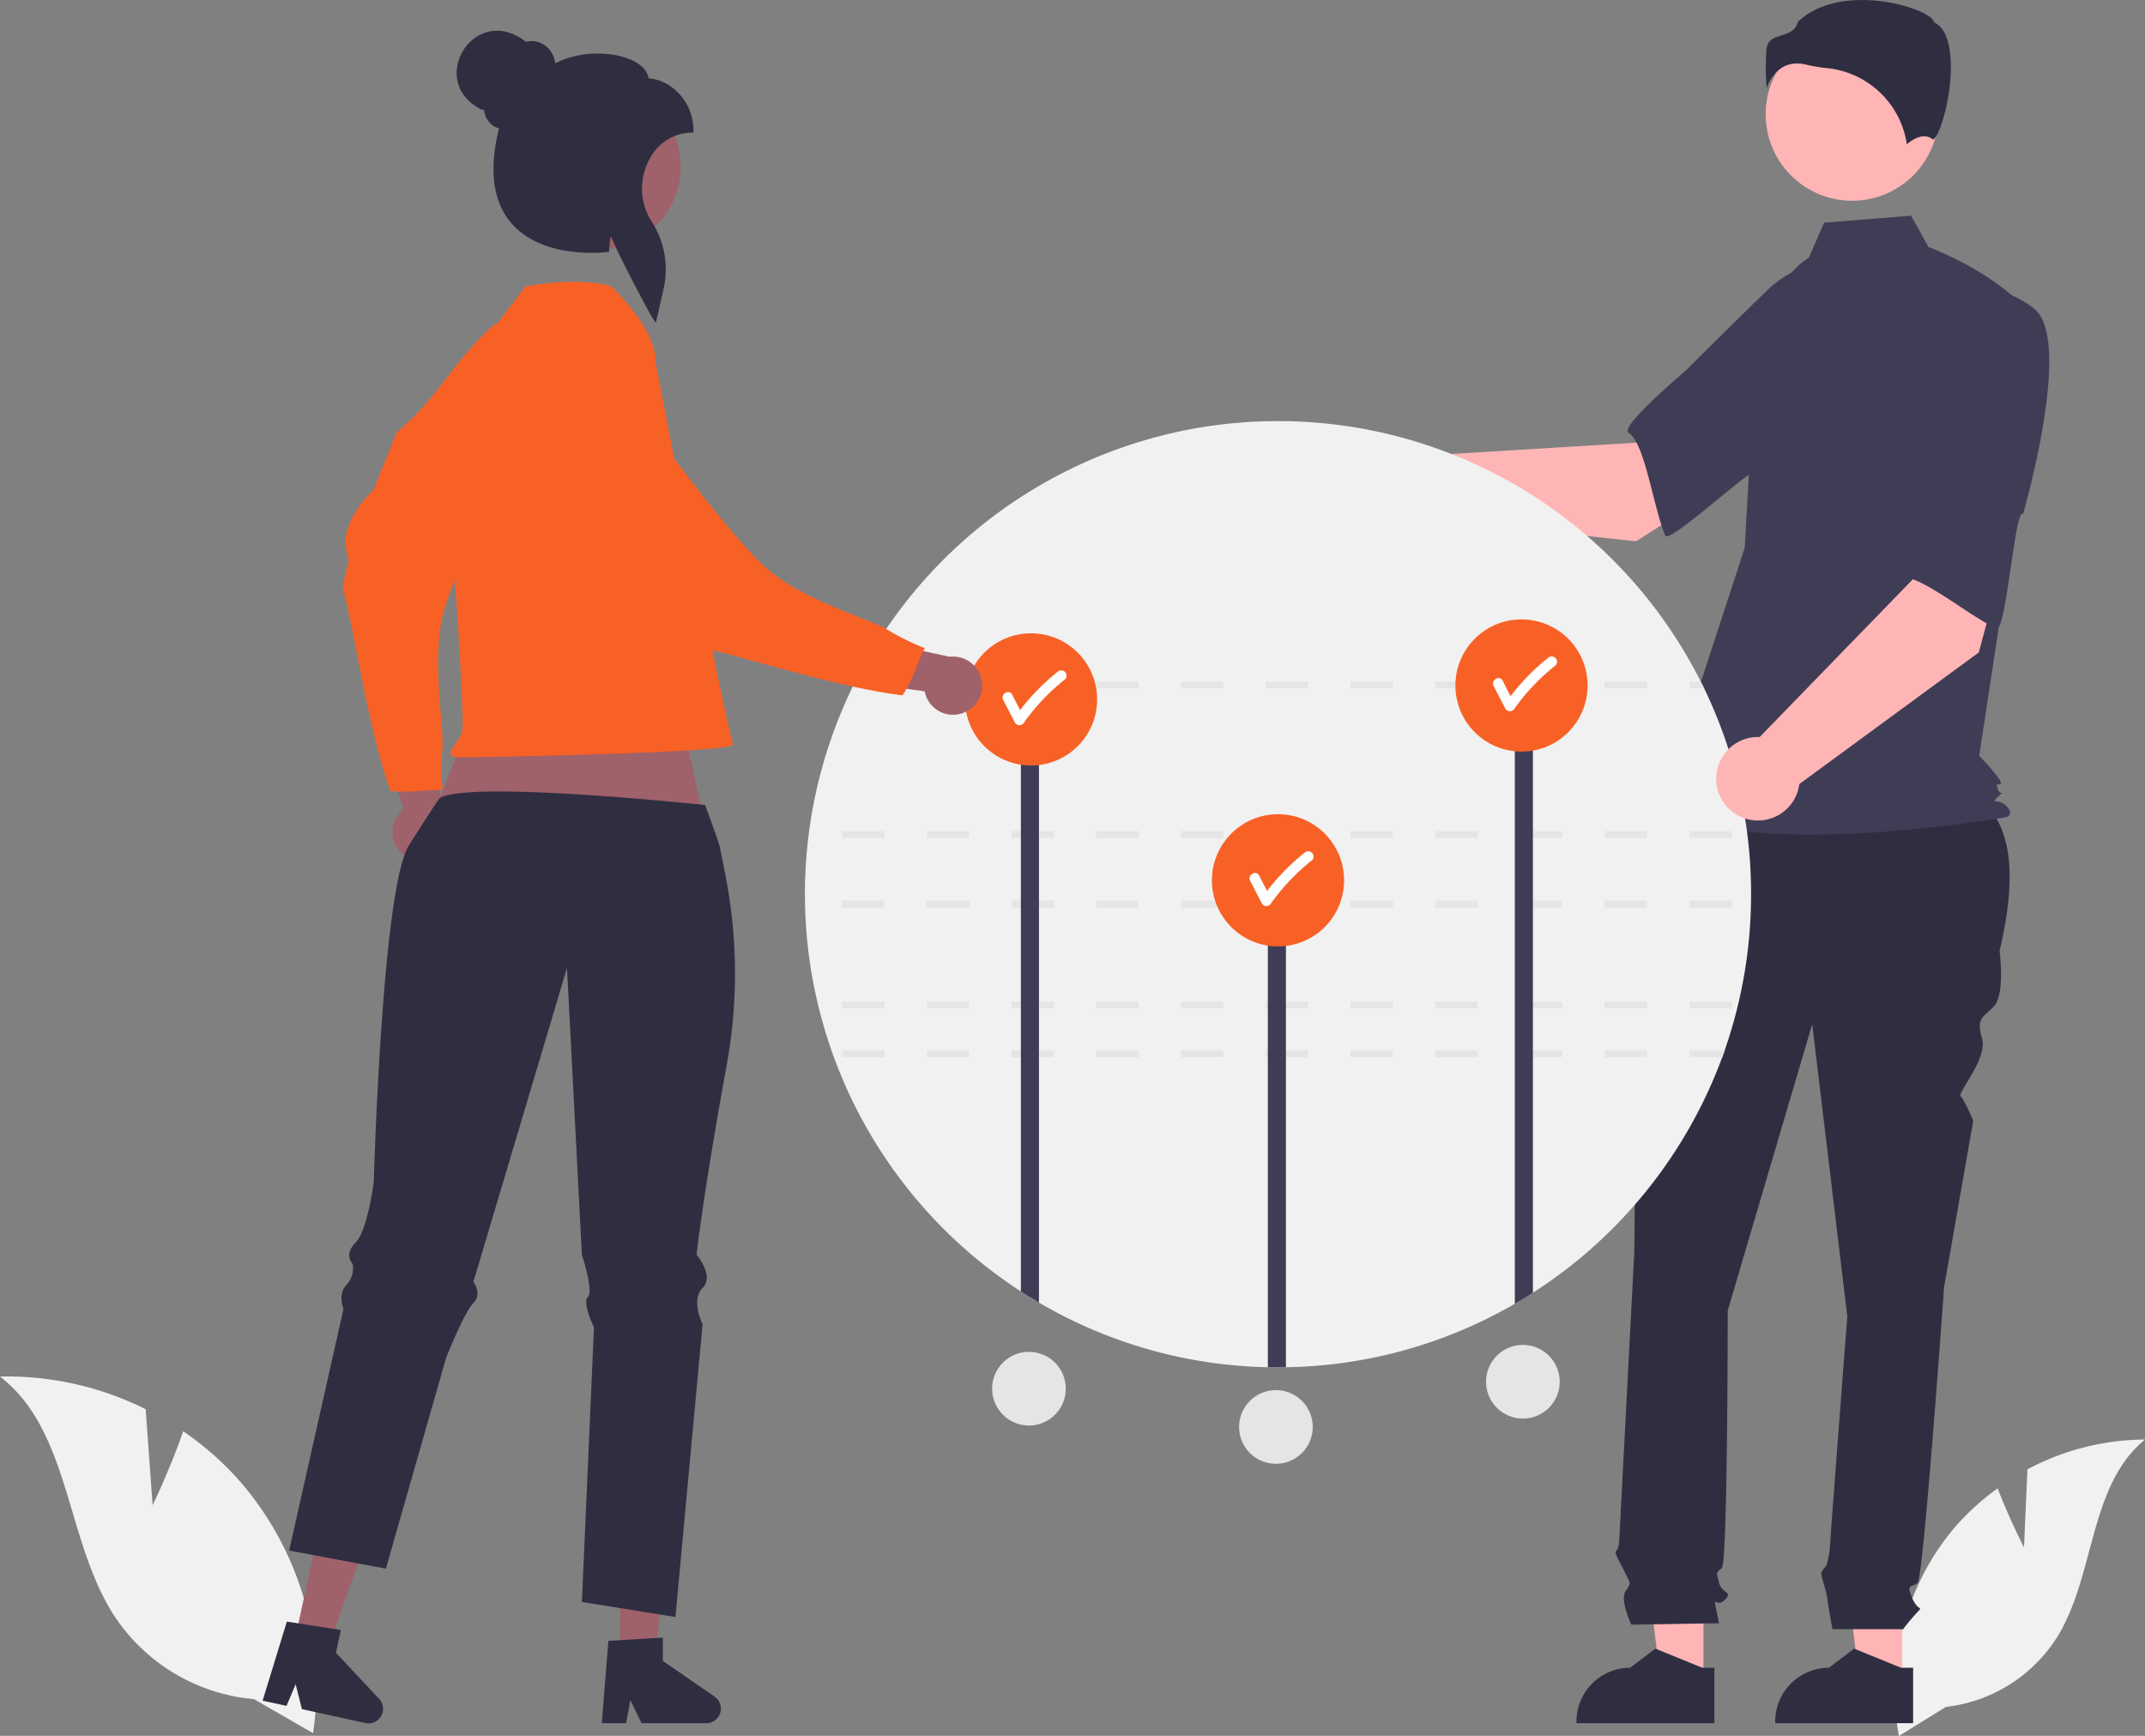 <svg xmlns="http://www.w3.org/2000/svg" viewBox="0 0 616.66 498.95"><rect x="0" y="0" width="616.66" height="498.95" fill="#808080" stroke="none"/><defs><style>.cls-1{fill:#f1f1f1;}.cls-2{fill:#9f616a;}.cls-3{fill:#f86126;}.cls-4{fill:#ffb5b5;}.cls-5{fill:#2f2e41;}.cls-6{fill:#3f3d56;}.cls-7{fill:#e5e5e5;}.cls-8{fill:#fff;}</style></defs><title>Recurso 11</title><g id="Capa_2" data-name="Capa 2"><g id="Capa_3" data-name="Capa 3"><path class="cls-1" d="M581.87,444.78l1-22.43a72.46,72.46,0,0,1,33.79-8.56c-16.23,13.27-14.2,38.85-25.21,56.7a43.6,43.6,0,0,1-32,20.14L545.91,499a73,73,0,0,1,15.39-59.18,70.58,70.58,0,0,1,13-12C577.52,436.3,581.87,444.78,581.87,444.78Z"/><path class="cls-2" d="M115.54,245.34a8.3,8.3,0,0,1,.54-12.73l-9.3-28,14.82,4,6.57,26a8.36,8.36,0,0,1-12.63,10.77Z"/><path class="cls-3" d="M142.41,93c2.45,1.41,17-2.08,19.85-1.09-1.57,9.57,7,6-2.3,18.55s-27.89,50.26-32.12,64.35,0,33.93-.68,40.61a68.32,68.32,0,0,0,.06,11.62c-5-.07-9.93,1-15,.31-5.41-15.32-9-37.13-11.52-49.18s-2.57-7-1.43-13,1.41-1.65.21-7.42,3.63-13,8.08-17.13c1.92-5.52,4.4-10.67,6.3-16.13C127.77,112.4,128.69,105.39,142.41,93Z"/><polygon class="cls-4" points="546.87 483.4 534.57 483.4 528.72 435.96 546.87 435.96 546.87 483.4"/><path class="cls-5" d="M550,495.32H510.35v-.5a15.45,15.45,0,0,1,15.43-15.44h0l7.25-5.49,13.51,5.5H550Z"/><polygon class="cls-4" points="489.73 483.4 477.43 483.4 471.58 435.96 489.73 435.96 489.73 483.4"/><path class="cls-5" d="M492.87,495.32H453.21v-.5a15.45,15.45,0,0,1,15.43-15.44h0l7.25-5.49,13.51,5.5h3.47Z"/><path class="cls-5" d="M484.41,224l80,2c15.19,8.26,15.42,26.12,10.44,47.32,0,0,1.68,12.61-1.68,16s-5,3.36-3.36,9.24-7.2,15.49-6.12,16.57,3.6,7,3.6,7l-8.4,47.9s-5.89,83.19-7.57,84.87-3.36,0-1.68,4.2,3.36,2.52,1.68,4.2a63,63,0,0,0-4.2,5H526.81s-1.54-8.4-1.54-9.24-1.68-5.88-1.68-6.72,1.49-2.33,1.49-2.33a27.45,27.45,0,0,0,1-5.24c0-1.68,5-66.38,5-66.38l-10.09-84L496.7,376.72s0,72.27-1.68,73.95-1.68.84-.84,4.2,4.2,2.52,1.68,5-3.36-1.68-2.52,2.52l.84,4.2L469,467s-3.36-7.08-1.68-9.6,1.58-1.83-.47-6-2.89-5-2.05-5.81.84-5.31.84-5.31l4.2-80.4s.84-84.87.84-87.39a8.34,8.34,0,0,0-.69-3.78v-3.42l3.22-12.12Z"/><circle class="cls-4" cx="532.46" cy="32.84" r="24.86"/><path class="cls-6" d="M520,74.12c-5.35,3.19-8.55,9-10.39,15A141.77,141.77,0,0,0,503.53,123l-1.94,34.47-24,73.41c20.84,17.64,99.21,4,99.21,4s2.4-.8,0-3.21-4.75-.27-2.34-2.68.74.28-.06-2.13,0-.8.8-1.6-6.2-8-6.2-8l6.41-42.14,8-85c-9.62-12-29-19.12-29-19.12l-5-9-25,2Z"/><path class="cls-5" d="M516.62,18.25a11.52,11.52,0,0,1,2.86.38,40.21,40.21,0,0,0,5.57.93A25.83,25.83,0,0,1,548.2,41.49c1.45-1.26,4.73-3.58,7.43-1.42h0s.06,0,.16,0c1.79-.85,5-11.29,5.06-20.49,0-4.88-.72-11.12-4.67-13.09l-.21-.1-.05-.23c-.26-1.1-3.21-3-8.33-4.43-9.31-2.65-22.91-3-30.73,4.56-.59,2.57-2.79,3.27-4.73,3.89-2.15.69-4,1.28-4.3,3.92a80.12,80.12,0,0,0,.05,11.28A11.52,11.52,0,0,1,512,19.63,8.2,8.2,0,0,1,516.62,18.25Z"/><path class="cls-4" d="M470.36,155.59l40.6-26-20.45-27.18-20.19,24.84L407.4,131.1a12,12,0,1,0-.67,17.67Z"/><path class="cls-6" d="M548.65,93.29c2.35,14.27-42.15,41.5-42.15,41.5,0-3.35-26.56,21.92-27.76,19.15-3.41-7.89-5.8-26.58-10.56-29.57-2.73-1.71,16.4-17.78,16.4-17.78s10-10.09,23.14-22.81a30.62,30.62,0,0,1,28.38-8.29S546.29,79,548.65,93.29Z"/><path class="cls-1" d="M503.41,257a136,136,0,0,1-7.56,44.83c-.23.67-.47,1.33-.71,2a136.48,136.48,0,0,1-54.45,67.76c-1.71,1.1-3.44,2.15-5.2,3.17A135.21,135.21,0,0,1,369.69,393l-2.28,0c-1,0-2,0-2.92,0a135.35,135.35,0,0,1-65.8-18.58c-1.76-1-3.5-2.1-5.2-3.21a136.11,136.11,0,0,1-48.57-173.35c.32-.67.65-1.33,1-2a136.06,136.06,0,0,1,243,0c.34.67.67,1.33,1,2A135.48,135.48,0,0,1,503.41,257Z"/><path class="cls-7" d="M461.33,301.87v2h12.18v-2Zm-24.36,0v2h12.18v-2Zm-24.36,0v2h12.18v-2Zm-24.36,0v2h12.18v-2Zm-24.36,0v2h12.18v-2Zm-24.36,0v2h12.18v-2Zm-24.36,0v2h12.18v-2Zm-24.35,0v2H303v-2Zm-24.36,0v2h12.18v-2Zm-24.36,0v2h12.18v-2Zm253.75,0H485.69v2h9.45Z"/><path class="cls-7" d="M485.69,287.87v2h12.18v-2Zm-24.36,0v2h12.18v-2Zm-24.36,0v2h12.18v-2Zm-24.36,0v2h12.18v-2Zm-24.36,0v2h12.18v-2Zm-24.36,0v2h12.18v-2Zm-24.36,0v2h12.18v-2Zm-24.36,0v2h12.18v-2Zm-24.35,0v2H303v-2Zm-24.36,0v2h12.18v-2Zm-24.36,0v2h12.18v-2Z"/><path class="cls-7" d="M485.69,258.87v2h12.18v-2Zm-24.36,0v2h12.18v-2Zm-24.36,0v2h12.18v-2Zm-24.36,0v2h12.18v-2Zm-24.36,0v2h12.18v-2Zm-24.36,0v2h12.18v-2Zm-24.36,0v2h12.18v-2Zm-24.36,0v2h12.18v-2Zm-24.35,0v2H303v-2Zm-24.36,0v2h12.18v-2Zm-24.36,0v2h12.18v-2Z"/><path class="cls-7" d="M485.69,238.87v2h12.18v-2Zm-24.36,0v2h12.18v-2Zm-24.36,0v2h12.18v-2Zm-24.36,0v2h12.18v-2Zm-24.36,0v2h12.18v-2Zm-24.36,0v2h12.18v-2Zm-24.36,0v2h12.18v-2Zm-24.36,0v2h12.18v-2Zm-24.35,0v2H303v-2Zm-24.36,0v2h12.18v-2Zm-24.36,0v2h12.18v-2Z"/><path class="cls-7" d="M488.91,195.87h-3.22v2h4.21C489.58,197.2,489.25,196.54,488.91,195.87Zm-27.58,0v2h12.18v-2Zm-24.36,0v2h12.18v-2Zm-24.36,0v2h12.18v-2Zm-24.36,0v2h12.18v-2Zm-24.36,0v2h12.18v-2Zm-24.36,0v2h12.18v-2Zm-24.36,0v2h12.18v-2Zm-24.35,0v2H303v-2Zm-24.36,0v2h12.18v-2Zm-20.55,0c-.34.67-.67,1.33-1,2h9.36v-2Z"/><path class="cls-6" d="M440.69,202.61v169c-1.71,1.1-3.44,2.15-5.2,3.17V202.61Z"/><path class="cls-6" d="M369.69,258.61V393l-2.28,0c-1,0-2,0-2.92,0V258.61Z"/><path class="cls-6" d="M298.69,202.61V374.43c-1.76-1-3.5-2.1-5.2-3.21V202.61Z"/><path class="cls-1" d="M43.88,432.66l-2-27.59A89.24,89.24,0,0,0,0,395.68c20.43,15.79,18.8,47.35,33,69a53.68,53.68,0,0,0,40,23.72l17,9.78a90,90,0,0,0-21-72.35A87,87,0,0,0,52.66,411.4C49,422.07,43.88,432.66,43.88,432.66Z"/><circle class="cls-3" cx="437.41" cy="197.04" r="19"/><path class="cls-8" d="M447.16,189.12a1.55,1.55,0,0,0-2.12,0,62.82,62.82,0,0,0-10.78,11L432,195.68c-.89-1.72-3.48-.2-2.59,1.51,1.12,2.18,2.25,4.35,3.37,6.52a1.51,1.51,0,0,0,2.59,0,60.84,60.84,0,0,1,11.84-12.46A1.52,1.52,0,0,0,447.16,189.12Z"/><circle class="cls-3" cx="367.41" cy="253.04" r="19"/><path class="cls-8" d="M377.16,245.12a1.55,1.55,0,0,0-2.12,0,62.82,62.82,0,0,0-10.78,11L362,251.68c-.89-1.72-3.48-.2-2.59,1.51,1.12,2.18,2.25,4.35,3.37,6.52a1.51,1.51,0,0,0,2.59,0,60.84,60.84,0,0,1,11.84-12.46A1.52,1.52,0,0,0,377.16,245.12Z"/><circle class="cls-3" cx="296.41" cy="201.04" r="19"/><path class="cls-8" d="M306.16,193.12a1.55,1.55,0,0,0-2.12,0,62.82,62.82,0,0,0-10.78,11L291,199.68c-.89-1.72-3.48-.2-2.59,1.51,1.12,2.18,2.25,4.35,3.37,6.52a1.51,1.51,0,0,0,2.59,0,60.84,60.84,0,0,1,11.84-12.46A1.52,1.52,0,0,0,306.16,193.12Z"/><path class="cls-4" d="M568.88,187.53,581.39,141,548,134.64l1.79,32-43.91,45.22a12,12,0,1,0,11.4,13.52Z"/><path class="cls-6" d="M584.81,88.76c11.35,8.95-3.22,59.05-3.22,59.05-2.25-2.47-4.87,34.1-7.63,32.85-7.83-3.54-22.18-15.74-27.72-14.75-3.16.57.15-24.18.15-24.18s.61-14.2,1.76-32.45A30.61,30.61,0,0,1,563.55,84S573.47,79.8,584.81,88.76Z"/><polygon class="cls-2" points="192.94 193.3 206.69 254.67 118.57 249.19 142.53 188.92 192.94 193.3"/><polygon class="cls-2" points="178.26 476.53 188.16 476.53 192.87 438.35 178.26 438.35 178.26 476.53"/><path class="cls-5" d="M174.91,471.65l15.65-.94v6.71l14.88,10.27a4.19,4.19,0,0,1-2.38,7.63H184.43l-3.21-6.63L180,495.32h-7Z"/><polygon class="cls-2" points="84.71 471.6 94.39 473.7 107.08 437.39 92.8 434.29 84.71 471.6"/><path class="cls-5" d="M82.47,466.12,98,468.53l-1.42,6.55,12.36,13.19a4.19,4.19,0,0,1-3.94,7l-18.21-4L85,484.12l-2.63,6.21-6.87-1.49Z"/><path class="cls-5" d="M208.94,306c-6.95,38.18-8.68,54.66-8.68,54.66s5.21,6.08,1.73,9.55,0,10.41,0,10.41l-7.81,84.17-6.29-1-15.14-2.44-5.46-.88,3.47-78.95s-3.47-7-1.74-8.69-1.73-12.15-1.73-12.15L163,278.21l-26.9,90.24s2.61,3.48,0,6.08-7.8,15.62-7.8,15.62l-16,56-1.36,4.75-8.35-1.56-9.08-1.7-1.67-.32-3-.56-1.92-.36-.65-.11-3.14-.6.95-4.22.5-2.22L98.1,379.12l.31-1.39.33-1.46s-1.74-4.34.86-6.95a6.77,6.77,0,0,0,1.74-6.08,2.26,2.26,0,0,1-.23-.29,3.5,3.5,0,0,1-.62-1.41c-.24-1.09,0-2.61,1.72-4.37a7.46,7.46,0,0,0,1.24-1.76c2.64-5,4-15.59,4-15.59s2.34-83.83,10-96.64c.4-.67,8.56-13.52,9-13.78,8.67-5.2,76.25,2,76.25,2s4.09,11,4.28,12.14C208,250,214.83,273.6,208.94,306Z"/><path class="cls-3" d="M188.41,104s1.46-7.59-12.59-21.64c-7.44-2.48-20.33-1-24.8,0-20.66,27.28-17,22.46-22.34,37.7-1.39,4-2.09,7.75-1.47,10.85,2.48,12.4,6.5,76,5.68,79.34s-6.62,7.44-.83,7.44,80.39-1.3,78.74-3.78S188.41,104,188.41,104Z"/><path class="cls-2" d="M277,204.89a8.32,8.32,0,0,1-10.76-4.75,8.7,8.7,0,0,1-.4-1.41l-29.24-4.15,10.16-11.5L273,188.79a8.36,8.36,0,0,1,4,16.1Z"/><path class="cls-3" d="M153.3,99.16c2.36-1.58,5-2.32,7.19-4.42,7.87,5.67,8.45-3.56,15.59,10.32s32.57,47.36,43.3,57.42,30.36,15.16,36.06,18.7a68.12,68.12,0,0,0,10.43,5.12c-2.29,4.45-3.55,9.32-6.41,13.57-16.13-2-37.27-8.43-49.16-11.58s-7.37-.8-12.26-4.5-.85-2-6.54-3.5-10-9-11.75-14.87c-4.09-4.17-7.59-8.68-11.64-12.82C163.44,134.73,158.24,116.94,153.3,99.16Z"/><circle class="cls-2" cx="171.77" cy="47.89" r="23.93"/><path class="cls-5" d="M187.76,91.64C186.62,90,178.14,74,175.62,67.88a28.24,28.24,0,0,0-.49,4l0,.5-.49.06c-.75.1-18.35,2.23-27.51-8.15-5.43-6.16-6.66-15.39-3.66-27.44a5,5,0,0,1-1.55-.59,6.64,6.64,0,0,1-2.82-4.82l-.51.14C122.27,23.64,136.31.44,151.19,12a7.1,7.1,0,0,1,3.93.22,7.26,7.26,0,0,1,4.5,6c7.7-4.05,17.88-3.39,23.14-.35,2.2,1.27,3.47,2.87,3.69,4.65,6.22.35,12.91,6.41,12.91,15v.6h-.6a13.81,13.81,0,0,0-12,7.57,17.6,17.6,0,0,0,.54,17.93,25.27,25.27,0,0,1,3.49,19.34l-2.24,9.84Z"/><circle class="cls-7" cx="295.81" cy="399.17" r="10.59"/><circle class="cls-7" cx="366.81" cy="410.17" r="10.59"/><circle class="cls-7" cx="437.81" cy="397.17" r="10.59"/></g></g></svg>